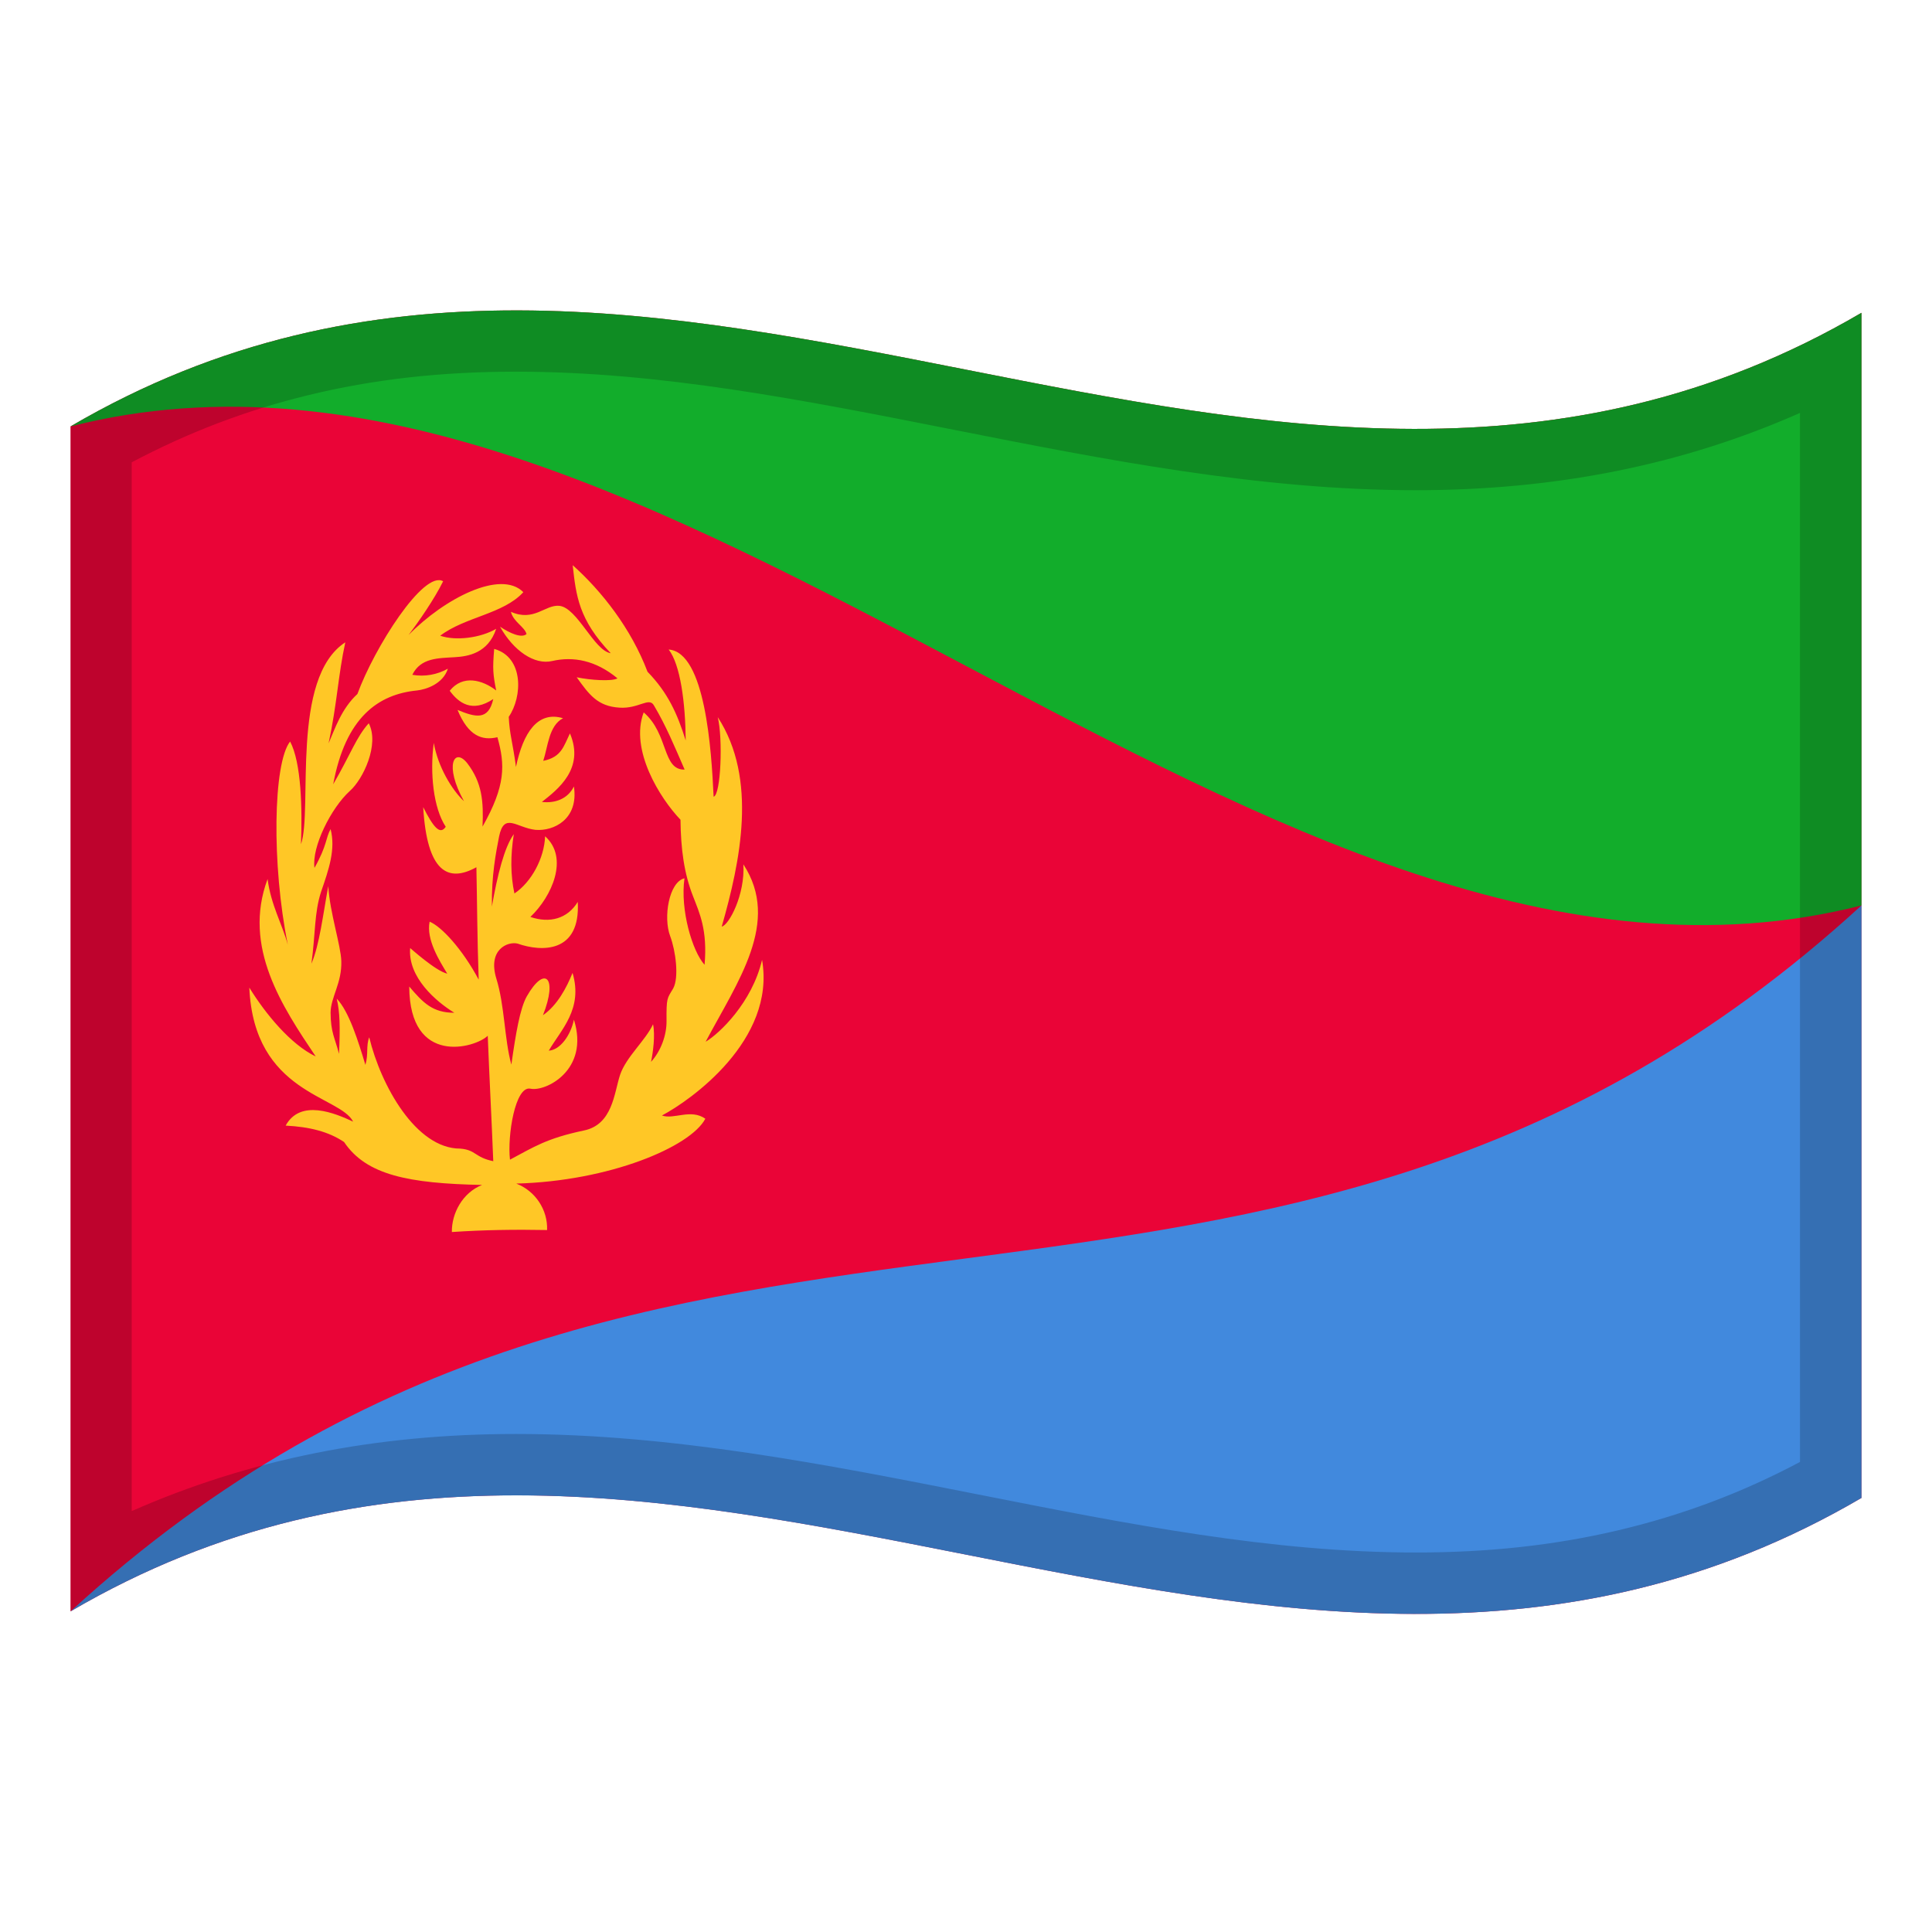 <?xml version="1.0" encoding="utf-8"?>
<!-- Generator: Adobe Illustrator 24.2.0, SVG Export Plug-In . SVG Version: 6.00 Build 0)  -->
<svg version="1.1" id="Layer_1" xmlns="http://www.w3.org/2000/svg" xmlns:xlink="http://www.w3.org/1999/xlink" x="0px" y="0px"
	 viewBox="0 0 1260 1260" style="enable-background:new 0 0 1260 1260;" xml:space="preserve">
<style type="text/css">
	.st0{fill:#EA0437;}
	.st1{fill:#4189DD;}
	.st2{fill:#12AD2B;}
	.st3{fill:#FFC726;}
	.st4{opacity:0.19;enable-background:new    ;}
</style>
<g>
	<g>
		<path class="st0" d="M46,278.1v772.8c389.3-228,778.7,153.9,1168-74V204C824.7,432,435.3,50.2,46,278.1z"/>
		<path class="st1" d="M1214,976.9V590.5C824.7,947.2,435.3,694.2,46,1050.9C435.3,823,824.7,1204.8,1214,976.9z"/>
		<path class="st2" d="M46,278.1C435.3,179,824.7,689.6,1214,590.5V204C824.7,432,435.3,50.2,46,278.1z"/>
		<path class="st3" d="M460.2,679.4c20.8-39.2,49.2-78.1,24.6-115.7c1.2,19.7-9.4,39.7-14.1,40.6c12.1-42.4,23.6-96.3-2.6-136.6
			c3.4,13.6,2.1,50.8-2.7,51.9c-1.4-30.2-5.4-94.2-29.3-96c7.6,9.8,10.9,34.6,11.1,59.3c-5.5-17.5-11.6-31.1-24.9-44.8
			c-10.7-28.2-29.8-52.5-48.8-69.5c2.2,19.9,3.9,35.5,24.8,57.4c-10.9-1.7-21.7-29.6-33.5-30.9c-9.3-0.9-16.5,10.6-31.6,3.9
			c1.6,6.6,8.8,9.6,10.2,14.5c-3.2,2.9-10.9-0.5-17.3-4.8c8.8,15.8,22.5,25.1,34,22.4c13.8-3.2,28.5-0.4,42.6,11.3
			c-3.6,2.1-17.6,1.2-26.6-0.7c8.1,11.3,13.6,18.9,27.8,19.8c12.7,0.9,19.4-7.2,22.6-1.4c7.9,13.3,13.3,26.4,20,41.8
			c-14.7,0.4-10.3-23.2-26.7-37.3c-9.2,24.4,10.6,56,24,70c0.2,18.9,2.3,35.1,8.3,50.2c4.1,10.7,9.4,21.7,7.4,44.4
			c-8-8.8-16-35.9-13.1-56.4c-10.1,2.4-14,25.5-9.3,37.8c3.5,9.3,5.9,26.9,1.9,34.1c-4,6.7-4.4,5.9-4.3,21.2
			c0.1,9.2-3.7,19.6-10.1,26.6c1.3-6.3,2.8-17.3,1.3-24.5c-5,10.7-17.5,21.2-21.5,33c-3.9,11.8-4.8,32.5-23.7,36.3
			c-24.2,5.1-32.5,10.7-48.1,19c-1.8-15.6,3.4-48.3,13.3-46.3c9.7,2.2,38.8-12,28.4-45c-2.1,10.2-9,19.8-16.4,20.2
			c8-13.7,22.5-27.2,15.5-50.7c-3.9,9.7-10,21.2-19.3,27.6c9.9-24.9,1.1-32.8-10.6-12.2c-4.4,8-7.1,24-10,44.4
			c-4.6-16.6-4.3-38.4-9.8-56.1c-5.8-19.1,7.6-24.4,13.9-22.8c15.3,5.4,41.1,6.5,39.2-27.2c-6.7,11-18.3,14.1-30.9,9.8
			c14.1-13.4,25.3-38.6,9.6-52.6c-0.5,14.2-8.9,29.9-20,37.3c-2.6-12-2.6-24.8-0.4-38.7c-6.2,8.6-10.7,26.7-14.3,47.2
			c-0.3-20.2,2.6-34.9,4.7-45.7c3.3-16,11.3-5.7,23.7-4.3c11.8,1,28.3-6.8,25.1-28.3c-4,8.2-12.4,11.1-20.9,10.1
			c10.3-8.1,28.1-21.7,18.3-44.7c-4.1,8.4-5.5,15.5-17.4,17.9c3.1-9.4,3.6-22.9,12.9-27.8c-16.5-4.9-26,9.3-30.7,31.8
			c-2-15.5-4.2-21.3-4.7-32.7c9-13.1,9.9-38.9-9.5-44.3c-1.1,13.2-0.8,16.4,1.3,27.1c-9.1-7-21.8-10.4-30.3,0.2
			c5.8,7.9,14.6,14.6,28.4,5.4c-3.2,14.2-11.6,11.9-23.3,7.1c7.1,17.2,16.1,20.1,26,17.8c5.1,18,5.4,31.6-9.7,58.3
			c0.7-16.4-0.2-28.6-10-41.4c-8.4-10.5-15.2,1.3-2.1,24.8c-7.9-7.3-17-22.5-19.7-38c-2.6,19.6-0.3,42.4,7.8,54.7
			c-3.8,5.7-8.2,0-14.7-12.8c2.5,42.4,16.2,49.4,34.7,39.2c0.5,23.4,0.5,45,1.5,73.3c-10.8-20.2-24.4-34.7-32-37.8
			c-2.4,11.7,6.6,25.8,11.5,33.9c-7.6-1.7-24.2-16.8-24.2-16.7c-1.6,19.1,16.9,34.9,28.8,42.2c-14.1,0-20.3-6.4-29.4-17.1
			c0.2,52.3,43.2,40,51.2,32.1c1,25.9,2.6,55.9,3.6,81.8c-12.2-2.5-11.2-7.4-21.6-8.2c-28.8,0-51.7-41.1-59.3-72.6
			c-2.2,5.7-0.4,11-2.5,18c-4.6-15.3-10.7-35-18.7-43.2c2.1,8.9,2.3,18.4,1.5,36c-2.8-10.8-5.4-13.8-5.5-27
			c0.2-10.2,7.4-19.1,7-33.4c-0.3-10.4-7.5-31.7-8.5-49c-3.5,18.8-5.7,38.2-11,50.6c2.7-19.8,1.8-33,6.3-46.9
			c5.1-14.7,9.6-27.8,6.2-40.9c-3.3,6-2.2,10.6-10.5,25.3c-1.9-13.6,10.8-39,23-50.1c8.7-7.6,19.5-30.4,12.4-44.2
			c-8.1,8.9-11.7,20-23.2,39.8c8.1-43.8,29.4-58.7,54.7-61.2c5.6-0.6,16.9-4.1,20.1-14.2c-6.9,3.9-15.1,5.4-23.2,4
			c5.5-11.2,17-10.8,27.8-11.5c8.4-0.5,21.6-2.5,26.9-18.5c-10.3,6-26.4,8-36.5,4.5c16.1-12.3,41.2-14.1,54.2-28.4
			c-14.7-14.9-51.5,4.1-74.8,27.9c6.5-8.6,16.8-23.4,22.5-35c-12.7-7.5-44.9,43.4-55.9,73.5c-10.5,9.7-14.7,22.8-18.8,32.2
			c5.6-26.1,6.2-44.4,10.9-65.9c-36,23.4-21.1,109-28.9,131.7c0.9-23.5,0.2-53.2-7.1-67c-11.1,14.1-12.1,80.3-1.5,132.5
			c-3.8-13.8-10.9-25.6-13.2-42.8c-16.5,44.4,9.7,83.3,31.4,115.7c-16.4-7.9-32.7-27.7-43.3-44.9c3,69.1,59,70.3,67.7,87.4
			c-11.8-5.5-34.4-15-44,2.6c15.6,0.8,28,3.9,38.1,10.7c14.5,21.6,42.1,27,90,28l0,0c-12.7,5-19.9,18.5-19.7,30.7
			c20.7-1.4,41.4-1.7,62.1-1.3c0.5-13.1-7.6-25.5-20.1-30.3c60.9-1.6,113.7-24,123.3-42.3c-9.5-6.7-20.5,0.7-28.3-2.1
			c18.6-9.8,74.4-49.1,65.3-101.5C490.5,653.8,469.2,674.1,460.2,679.4z"/>
	</g>
	<path class="st4" d="M46,278.1v772.8c386.3-226.1,772.6,148,1158.9-68.8c3-1.7,6.1-3.4,9.1-5.2V590.5V204
		C824.7,432,435.3,50.2,46,278.1z M1174,953.4c-38.2,20.3-77.3,34.9-119,44.7c-41.2,9.7-84.3,14.4-131.6,14.4
		c-93.9,0-187-18.4-285.7-37.9c-98.1-19.4-199.5-39.4-301.2-39.4c-91.4,0-174,16.5-250.6,50.3v-684c36.9-19.5,74.6-33.9,114.8-43.7
		c42.5-10.4,86.9-15.4,135.8-15.4c93.9,0,187,18.4,285.6,37.9c98,19.4,199.4,39.4,301.1,39.4c91.5,0,174.1-16.5,250.7-50.4v684.1
		L1174,953.4L1174,953.4z"/>
</g>
</svg>

